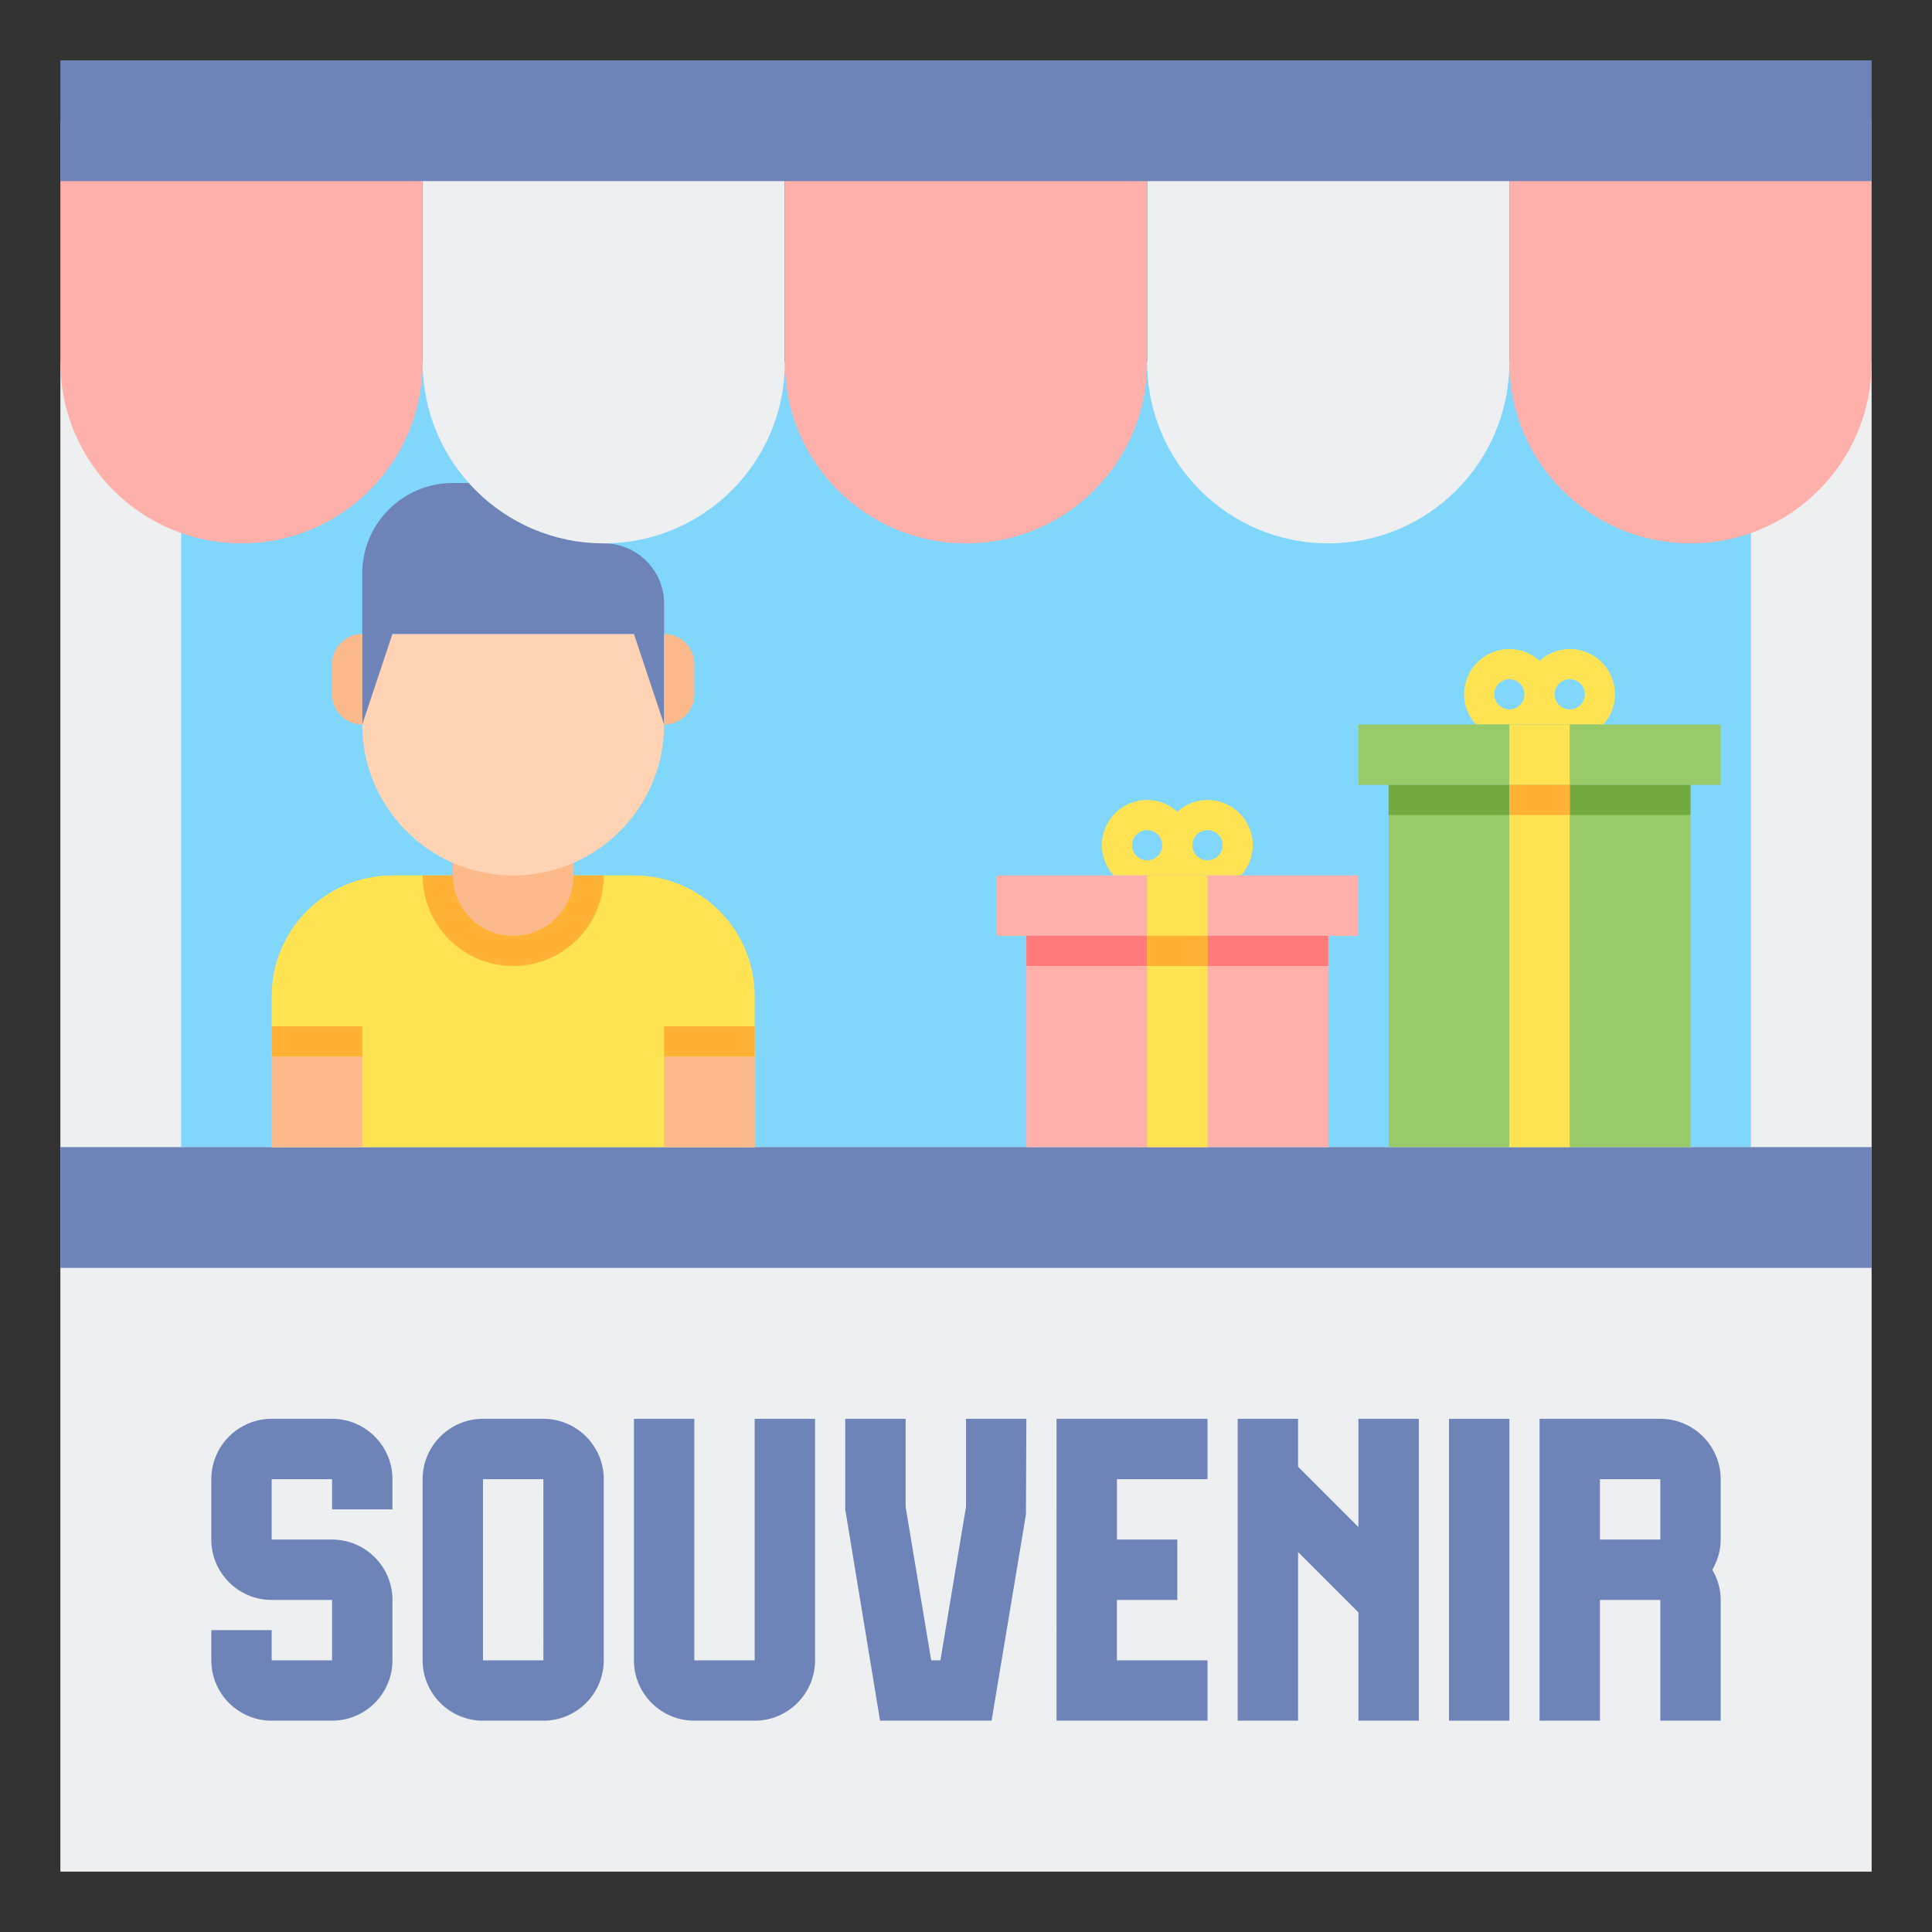 <svg id="Layer_2" enable-background="new 0 0 64 64" height="512" viewBox="0 0 64 64" width="512" xmlns="http://www.w3.org/2000/svg"><rect x="0" y="0" width="64" height="64" fill="#333333" stroke="none"/><path d="m2 12h60v50h-60z" fill="#edeff1"/><path d="m6 12h52v26h-52z" fill="#80d6fb"/><path d="m2 38h60v4h-60z" fill="#6e83b7"/><path d="m25 38h-16v-5c0-2.209 1.791-4 4-4h8c2.209 0 4 1.791 4 4z" fill="#ffe352"/><path d="m20 29c0 1.657-1.343 3-3 3s-3-1.343-3-3z" fill="#ffb236"/><path d="m22 35h3v3h-3z" fill="#fcb98b"/><path d="m9 35h3v3h-3z" fill="#fcb98b"/><path d="m22 34h3v1h-3z" fill="#ffb236"/><path d="m9 34h3v1h-3z" fill="#ffb236"/><path d="m15 28v1c0 1.105.895 2 2 2s2-.895 2-2v-1z" fill="#fcb98b"/><path d="m22 24c0 2.761-2.239 5-5 5s-5-2.239-5-5v-3h10z" fill="#ffd3b3"/><path d="m12 24 1-3h8l1 3v-4c0-1.105-.895-2-2-2 0-1.105-.895-2-2-2h-3c-1.657 0-3 1.343-3 3z" fill="#6e83b7"/><path d="m22 22v-1c.552 0 1 .448 1 1v1c0 .552-.448 1-1 1v-1z" fill="#fcb98b"/><path d="m12 22v-1c-.552 0-1 .448-1 1v1c0 .552.448 1 1 1v-1z" fill="#fcb98b"/><path d="m2 12c0 3.314 2.686 6 6 6s6-2.686 6-6v-8h-12z" fill="#ffb0aa"/><path d="m14 12c0 3.314 2.686 6 6 6s6-2.686 6-6v-8h-12z" fill="#edeff1"/><path d="m26 12c0 3.314 2.686 6 6 6s6-2.686 6-6v-8h-12z" fill="#ffb0aa"/><path d="m38 12c0 3.314 2.686 6 6 6s6-2.686 6-6v-8h-12z" fill="#edeff1"/><path d="m50 12c0 3.314 2.686 6 6 6s6-2.686 6-6v-8h-12z" fill="#ffb0aa"/><path d="m2 2h60v4h-60z" fill="#6e83b7"/><path d="m41.11 29c.24-.266.39-.614.39-1 0-.827-.673-1.5-1.5-1.5-.386 0-.734.15-1 .39-.266-.24-.614-.39-1-.39-.827 0-1.5.673-1.5 1.5 0 .386.15.734.39 1zm-1.11-1.5c.275 0 .5.224.5.5s-.225.5-.5.5-.5-.224-.5-.5.225-.5.5-.5zm-2 0c.275 0 .5.224.5.5s-.225.5-.5.5-.5-.224-.5-.5.225-.5.5-.5z" fill="#ffe352"/><path d="m33 29h12v2h-12z" fill="#ffb0aa"/><path d="m34 31h10v7h-10z" fill="#ffb0aa"/><path d="m34 31h10v1h-10z" fill="#ff7b7b"/><path d="m38 29h2v2h-2z" fill="#ffe352"/><path d="m38 31h2v7h-2z" fill="#ffe352"/><path d="m38 31h2v1h-2z" fill="#ffb236"/><path d="m53.11 24c.24-.266.39-.614.39-1 0-.827-.673-1.5-1.5-1.5-.386 0-.734.15-1 .39-.266-.24-.614-.39-1-.39-.827 0-1.5.673-1.5 1.5 0 .386.15.734.39 1zm-1.11-1.5c.275 0 .5.224.5.5s-.225.5-.5.5-.5-.224-.5-.5.225-.5.5-.5zm-2 0c.275 0 .5.224.5.5s-.225.5-.5.5-.5-.224-.5-.5.225-.5.5-.5z" fill="#ffe352"/><path d="m45 24h12v2h-12z" fill="#98ca69"/><path d="m46 26h10v12h-10z" fill="#98ca69"/><path d="m46 26h10v1h-10z" fill="#75aa40"/><path d="m50 24h2v2h-2z" fill="#ffe352"/><path d="m50 26h2v12h-2z" fill="#ffe352"/><path d="m50 26h2v1h-2z" fill="#ffb236"/><g fill="#6e83b7"><path d="m11 47h-2c-1.103 0-2 .897-2 2v2c0 1.103.897 2 2 2h2v2h-2v-1h-2v1c0 1.103.897 2 2 2h2c1.103 0 2-.897 2-2v-2c0-1.103-.897-2-2-2h-2v-2h2v1h2v-1c0-1.103-.897-2-2-2z"/><path d="m18 47h-2c-1.103 0-2 .897-2 2v6c0 1.103.897 2 2 2h2c1.103 0 2-.897 2-2v-6c0-1.103-.897-2-2-2zm-2 8v-6h2l.001 6z"/><path d="m57 49c0-1.103-.897-2-2-2h-4v10h2v-4h2v4h2v-4c0-.366-.106-.705-.278-1 .172-.295.278-.634.278-1zm-4 2v-2h2v2z"/><path d="m34.999 57h5.001v-2h-3.001v-2h2.001v-2h-2v-2h3v-2h-5z"/><path d="m25 55h-2v-8h-2v8c0 1.103.897 2 2 2h2c1.103 0 2-.897 2-2v-8h-2z"/><path d="m32 49.917-.847 5.083h-.306l-.847-5.083v-2.917h-2v3l1.153 7h3.694l1.139-6.835.014-3.165h-2z"/><path d="m45 50.586-2-2v-1.586h-2v10h2v-5.586l2 2v3.586h2v-10h-2z"/><path d="m48 47h2v10h-2z"/></g></svg>